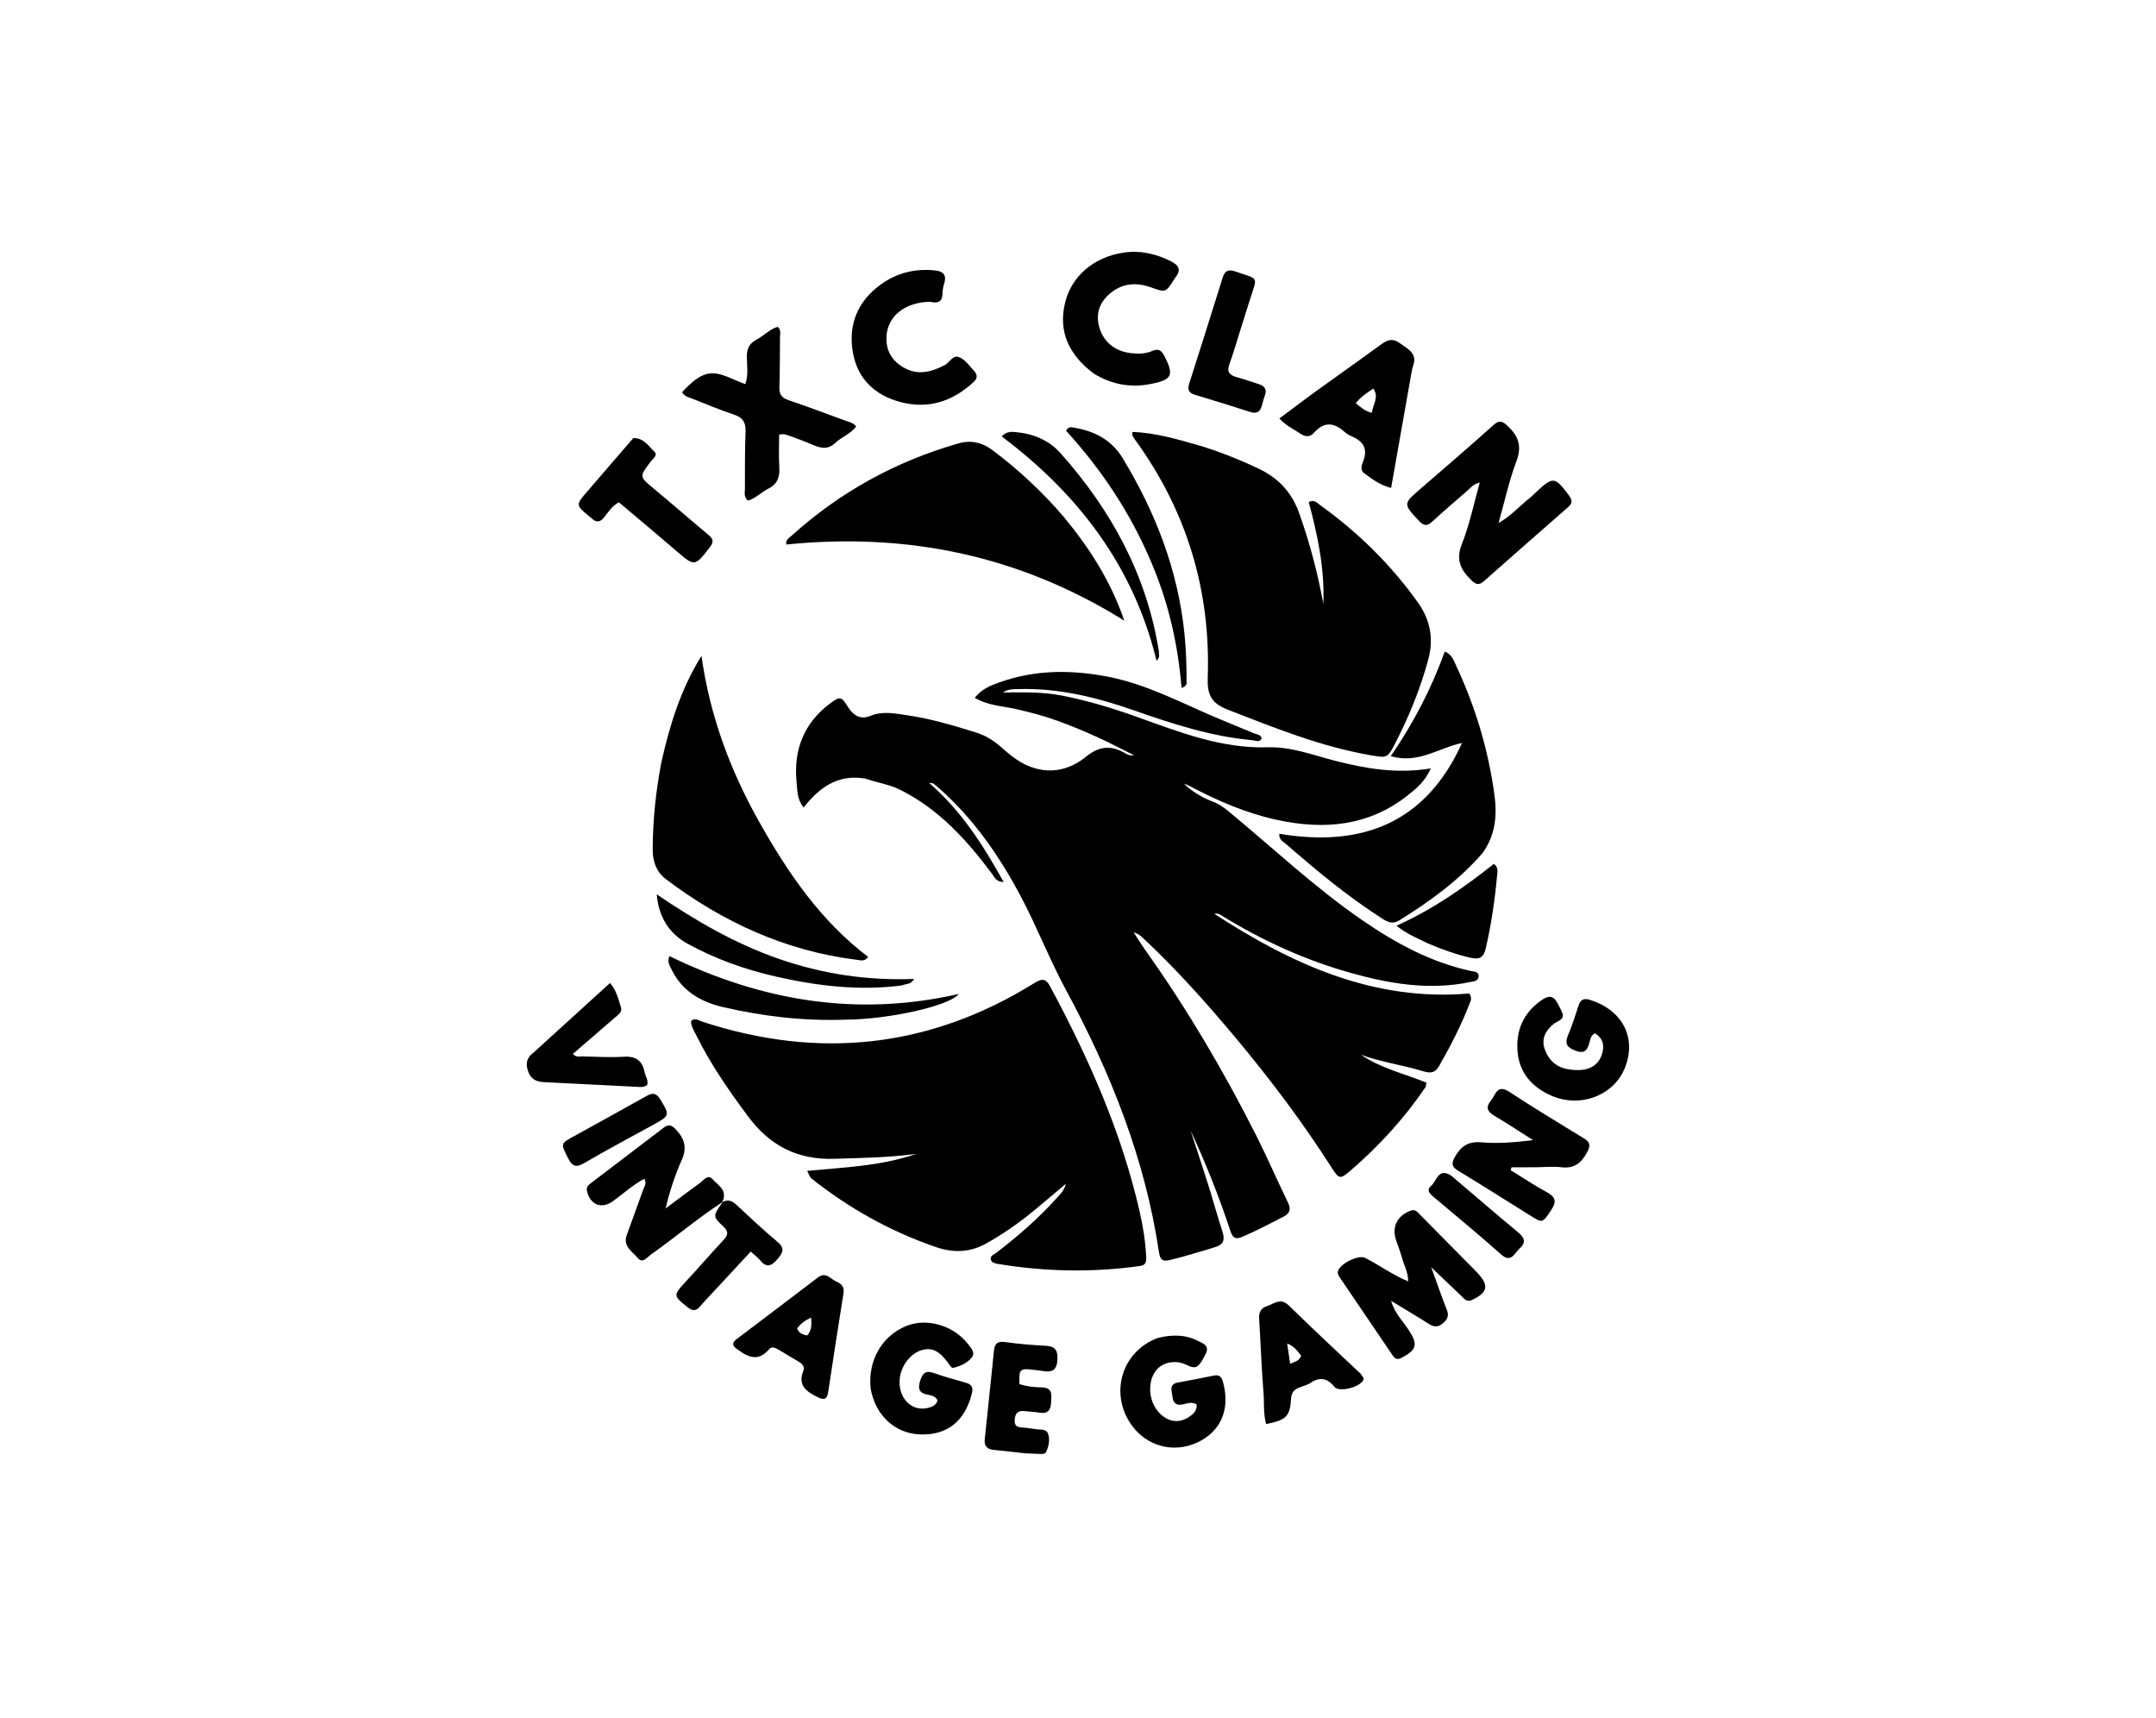 <svg version="1.1" id="Layer_1" xmlns="http://www.w3.org/2000/svg" xmlns:xlink="http://www.w3.org/1999/xlink" x="0px" y="0px"
	 width="100%" viewBox="0 0 1024 816" enable-background="new 0 0 1024 816" xml:space="preserve">
<path fill="#000000" opacity="1" stroke="none" 
	d="
M411.083,369.786 
	C397.993,367.534 389.147,373.96 381.716,383.505 
	C378.524,379.609 378.739,375.444 378.351,371.602 
	C376.794,356.19 381.785,343.367 394.375,333.99 
	C399.107,330.466 399.734,330.926 402.763,335.78 
	C405.15,339.607 408.507,341.988 413.286,340.025 
	C419.31,337.551 425.044,338.843 431.275,339.76 
	C442.365,341.393 452.89,344.564 463.481,347.85 
	C467.9,349.22 471.645,351.492 475.081,354.485 
	C479.098,357.983 483.096,361.495 488.104,363.637 
	C498.25,367.979 507.861,365.846 515.794,359.38 
	C522.495,353.918 528.258,354.006 534.984,358.048 
	C535.957,358.633 537.087,358.959 538.531,358.644 
	C532.597,355.703 526.74,352.595 520.708,349.87 
	C514.645,347.131 508.484,344.567 502.229,342.306 
	C495.814,339.986 489.207,338.268 482.534,336.745 
	C476.187,335.296 469.397,335.18 462.985,331.413 
	C466.264,327.182 470.532,325.571 474.592,324.111 
	C491.512,318.028 508.771,318.003 526.289,321.403 
	C544.185,324.877 560.116,333.329 576.613,340.389 
	C582.891,343.075 589.239,345.597 595.531,348.25 
	C596.846,348.805 598.575,348.757 599.271,350.541 
	C598.37,352.824 596.548,351.695 595.078,351.566 
	C575.487,349.845 556.989,343.825 538.571,337.368 
	C520.888,331.17 502.826,326.737 483.879,327.26 
	C481.593,327.324 479.23,327.057 476.296,328.866 
	C486.16,328.807 495.158,328.577 504.124,330.308 
	C516.599,332.718 528.646,336.394 540.564,340.68 
	C560.467,347.84 580.38,355.557 601.946,354.91 
	C613.505,354.563 623.751,358.702 634.476,361.408 
	C648.883,365.043 663.393,367.62 679.564,364.932 
	C676.819,371.132 672.637,374.577 668.439,377.871 
	C649.928,392.397 628.912,394.193 606.804,389.446 
	C592.047,386.277 578.285,380.362 565.004,373.285 
	C564.297,372.908 563.52,372.661 562.332,372.171 
	C564.951,375.044 570.794,378.79 575.734,380.601 
	C578.447,381.595 580.739,383.051 582.966,384.884 
	C604.18,402.339 624.171,421.3 646.868,436.932 
	C662.755,447.873 679.496,456.985 698.569,461.141 
	C700.066,461.467 702.346,461.301 702.274,463.636 
	C702.199,466.073 699.989,466.032 698.193,466.406 
	C678.866,470.429 660.051,467.253 641.485,462.042 
	C620.038,456.023 599.913,446.875 580.909,435.249 
	C579.862,434.608 578.847,433.583 576.739,433.978 
	C614.047,458.287 652.925,475.722 697.882,471.834 
	C699.369,474.154 698.428,475.521 697.906,476.86 
	C693.901,487.118 688.912,496.882 683.419,506.427 
	C681.192,510.297 678.26,509.47 675.252,508.565 
	C665.732,505.7 655.799,504.4 646.394,500.94 
	C655.85,507.377 666.995,509.919 677.49,514.182 
	C677.257,515.221 677.286,515.959 676.953,516.449 
	C666.864,531.275 654.853,544.395 641.281,556.07 
	C636.541,560.147 635.945,560.002 632.595,554.754 
	C618.858,533.231 603.551,512.864 587.204,493.284 
	C573.213,476.526 558.682,460.245 542.699,445.325 
	C541.545,444.248 540.293,443.276 538.437,442.829 
	C540.514,445.97 542.503,449.172 544.68,452.242 
	C564.281,479.885 581.355,509.017 596.635,539.256 
	C601.896,549.669 606.495,560.367 611.593,570.84 
	C613.26,574.264 612.821,576.208 609.337,577.976 
	C603.104,581.139 596.948,584.429 590.517,587.205 
	C587.278,588.603 585.675,588.539 584.385,584.619 
	C579.03,568.357 572.689,552.454 565.453,536.871 
	C568.236,545.398 571.087,553.903 573.782,562.458 
	C576.132,569.92 578.196,577.475 580.604,584.918 
	C581.875,588.847 581.146,591.125 576.872,592.38 
	C569.844,594.443 562.879,596.695 555.742,598.399 
	C552.42,599.192 551.039,598.584 550.487,594.868 
	C543.903,550.492 527.552,509.49 506.373,470.318 
	C498.437,455.64 492.472,440.077 484.648,425.383 
	C474.401,406.137 462.112,388.456 445.586,373.99 
	C444.835,373.333 444.059,372.7 443.255,372.111 
	C443.035,371.951 442.67,371.99 441.202,371.732 
	C456.694,385.188 466.932,401.33 476.69,418.895 
	C473.111,418.8 472.486,416.769 471.362,415.258 
	C459.335,399.091 446.03,384.355 427.595,375.112 
	C422.435,372.525 416.806,371.792 411.083,369.786 
z"/>
<path fill="#000000" opacity="1" stroke="none" 
	d="
M471.134,599.307 
	C469.428,596.549 471.894,595.992 473.131,595.043 
	C483.328,587.22 493.01,578.832 501.631,569.279 
	C503.273,567.46 505.267,565.83 506.276,562.191 
	C500.457,567.078 495.426,571.402 490.286,575.592 
	C483.434,581.178 476.185,586.198 468.463,590.529 
	C460.846,594.801 452.93,595.132 444.814,592.362 
	C423.325,585.03 403.757,574.169 385.938,560.125 
	C384.835,559.255 384.85,559.237 383.38,556.074 
	C400.973,554.413 418.566,553.781 435.324,547.967 
	C422.342,549.765 409.301,549.944 396.238,550.344 
	C378.678,550.882 365.565,544.086 355.209,530.1 
	C346.261,518.016 337.698,505.772 331.009,492.289 
	C329.848,489.949 328.281,487.715 328.186,484.945 
	C330.031,483.163 331.714,484.61 333.3,485.132 
	C388.819,503.399 441.58,497.759 491.367,466.825 
	C494.785,464.701 496.667,464.584 498.738,468.436 
	C517.015,502.431 532.601,537.485 541.255,575.294 
	C542.888,582.428 544.044,589.659 544.387,596.996 
	C544.489,599.196 544.256,600.859 541.483,601.247 
	C518.705,604.436 495.995,603.986 473.336,600.159 
	C472.691,600.05 472.083,599.724 471.134,599.307 
z"/>
<path fill="#000000" opacity="1" stroke="none" 
	d="
M570.878,211.957 
	C580.482,214.99 589.437,218.569 598.153,222.761 
	C607.287,227.155 613.555,233.945 617.017,243.63 
	C622.056,257.726 625.859,272.113 628.514,286.843 
	C629.216,270.259 625.853,254.238 621.584,238.44 
	C624.273,237.059 625.531,238.846 626.874,239.807 
	C644.895,252.701 660.509,268.039 673.402,286.088 
	C679.253,294.279 681.041,303.231 678.397,313.077 
	C674.622,327.133 669.134,340.504 662.464,353.393 
	C658.983,360.119 658.633,359.991 651.082,358.696 
	C627.436,354.639 605.4,345.711 583.199,337.069 
	C575.339,334.009 573.33,330.047 573.618,321.803 
	C575.057,280.556 563.745,242.938 539.482,209.372 
	C538.898,208.565 538.348,207.728 537.855,206.863 
	C537.715,206.616 537.833,206.223 537.833,205.137 
	C549.13,205.535 559.795,208.788 570.878,211.957 
z"/>
<path fill="#000000" opacity="1" stroke="none" 
	d="
M504.919,245.108 
	C517.302,259.993 527.452,275.751 533.997,294.775 
	C483.998,263.609 430.573,252.832 373.469,258.601 
	C373.018,256.367 374.744,255.53 375.898,254.486 
	C398.891,233.697 425.337,219.14 455.129,210.603 
	C461.24,208.852 466.533,210.13 471.543,213.903 
	C483.688,223.05 494.771,233.313 504.919,245.108 
z"/>
<path fill="#000000" opacity="1" stroke="none" 
	d="
M314.068,362.296 
	C318.08,344.263 323.407,327.177 333.175,311.485 
	C337.091,339.702 346.758,365.718 360.493,390.163 
	C374.133,414.438 389.717,437.334 412.319,454.458 
	C410.717,456.789 408.729,456.054 407.059,455.849 
	C373.146,451.676 343.234,437.934 316.21,417.48 
	C311.698,414.064 309.97,409.006 309.994,403.362 
	C310.053,389.686 311.432,376.141 314.068,362.296 
z"/>
<path fill="#000000" opacity="1" stroke="none" 
	d="
M704.201,405.075 
	C692.707,418.323 678.957,428.205 664.462,437.18 
	C661.499,439.014 659.105,437.952 656.619,436.352 
	C644.132,428.313 632.405,419.264 621.089,409.666 
	C617.532,406.648 613.964,403.643 610.452,400.573 
	C609.266,399.537 607.479,398.89 607.601,395.993 
	C646.574,402.467 677.007,391.209 694.398,352.872 
	C683.264,355.147 673.687,362.928 660.535,359.141 
	C671.299,343.469 679.828,327.114 686.203,309.429 
	C689.58,310.802 690.424,313.633 691.545,316.023 
	C700.725,335.601 706.878,356.095 709.8,377.537 
	C711.121,387.228 710.287,396.503 704.201,405.075 
z"/>
<path fill="#000000" opacity="1" stroke="none" 
	d="
M696.949,233.009 
	C691.179,238.069 685.578,242.798 680.199,247.768 
	C677.77,250.013 676.161,249.728 673.993,247.42 
	C666.402,239.337 666.382,239.299 674.596,232.204 
	C686.188,222.192 697.815,212.215 709.204,201.975 
	C712.06,199.408 713.449,199.839 716.066,202.294 
	C721.22,207.132 722.935,211.898 720.246,219.011 
	C716.802,228.124 714.746,237.762 711.756,248.367 
	C717.952,244.846 721.758,240.254 726.347,236.689 
	C727.526,235.774 728.557,234.667 729.654,233.646 
	C737.683,226.169 738.489,226.318 745.179,235.305 
	C746.808,237.494 746.911,238.985 744.837,240.8 
	C731.43,252.528 718.053,264.289 704.704,276.082 
	C702.682,277.867 701.156,277.773 699.159,275.874 
	C694.001,270.968 691.221,266.163 694.307,258.408 
	C697.97,249.208 699.954,239.339 702.823,229.203 
	C700.076,229.771 698.717,231.399 696.949,233.009 
z"/>
<path fill="#000000" opacity="1" stroke="none" 
	d="
M701.125,603.876 
	C701.476,604.259 701.59,604.38 701.704,604.501 
	C707.379,610.522 706.628,613.914 699.035,617.418 
	C696.722,618.485 695.64,616.985 694.347,615.76 
	C689.779,611.431 685.24,607.072 679.76,601.834 
	C682.415,609.138 684.594,615.592 687.132,621.902 
	C688.279,624.755 687.579,626.52 685.405,628.391 
	C683.14,630.341 681.186,630.387 678.69,628.789 
	C673.107,625.213 667.379,621.865 660.683,617.801 
	C662.557,623.927 666.341,627.49 669.055,631.645 
	C673.581,638.574 672.979,641.049 665.561,644.92 
	C663.519,645.985 662.437,645.165 661.417,643.665 
	C652.987,631.276 644.563,618.883 636.173,606.466 
	C635.732,605.812 635.332,604.919 635.39,604.174 
	C635.668,600.537 645.013,595.737 648.29,597.379 
	C655.11,600.797 661.277,605.432 668.82,608.559 
	C668.847,604.293 666.856,600.962 665.899,597.4 
	C665.122,594.513 663.958,591.732 663.032,588.882 
	C660.99,582.593 663.599,577.456 669.91,574.995 
	C672.233,574.088 673.295,575.736 674.536,576.986 
	C683.338,585.844 692.108,594.734 701.125,603.876 
z"/>
<path fill="#000000" opacity="1" stroke="none" 
	d="
M375.161,207.061 
	C373.557,206.551 372.367,205.836 370.055,206.437 
	C370.055,211.418 369.804,216.667 370.13,221.88 
	C370.419,226.5 369.314,229.89 364.896,232.092 
	C361.55,233.759 358.897,236.725 355.204,237.764 
	C353.172,236.041 353.798,233.909 353.801,232.014 
	C353.815,223.018 353.757,214.015 354.098,205.029 
	C354.262,200.721 352.914,198.331 348.666,196.93 
	C341.874,194.69 335.269,191.879 328.605,189.259 
	C327.096,188.665 325.333,188.463 323.926,186.291 
	C327.799,182.171 332.437,177.562 337.795,177.295 
	C342.993,177.036 348.375,180.495 353.969,182.422 
	C355.529,178.101 354.797,173.933 354.703,169.9 
	C354.61,165.978 355.678,163.176 359.269,161.315 
	C362.758,159.506 365.503,156.393 369.305,155.223 
	C371.089,156.652 370.485,158.386 370.468,160.001 
	C370.382,167.997 370.434,175.997 370.166,183.987 
	C370.051,187.422 371.41,188.999 374.6,190.079 
	C383.746,193.174 392.787,196.583 401.854,199.911 
	C403.372,200.468 405.118,200.654 406.645,202.552 
	C404.051,206.065 399.749,207.464 396.747,210.33 
	C392.769,214.126 388.919,212.548 384.839,210.763 
	C381.791,209.431 378.626,208.366 375.161,207.061 
z"/>
<path fill="#000000" opacity="1" stroke="none" 
	d="
M670.479,176.491 
	C667.2,195.036 663.996,213.163 660.713,231.743 
	C655.268,230.393 651.669,227.426 647.964,224.785 
	C646.004,223.387 646.639,221.064 647.381,219.236 
	C649.705,213.511 647.791,209.779 642.346,207.395 
	C640.985,206.799 639.61,206.046 638.517,205.06 
	C633.511,200.544 628.807,200.187 624.093,205.53 
	C622.322,207.537 620.083,207.623 617.799,206.062 
	C614.57,203.856 610.855,202.3 607.65,198.749 
	C613.62,194.292 619.118,190.083 624.725,186.024 
	C634.844,178.7 645.075,171.532 655.156,164.157 
	C658.286,161.867 660.875,160.103 664.857,162.99 
	C668.84,165.879 673.495,167.868 671.028,174.134 
	C670.787,174.748 670.709,175.426 670.479,176.491 
M652.24,184.547 
	C649.31,186.554 646.276,188.442 643.938,191.485 
	C646.289,193.456 648.315,195.294 651.55,196.041 
	C652.092,191.978 655.128,188.566 652.24,184.547 
z"/>
<path fill="#000000" opacity="1" stroke="none" 
	d="
M519.619,177.505 
	C507.826,168.739 502.341,157.506 505.978,143.333 
	C509.071,131.277 519.265,122.105 533.75,119.954 
	C541.533,118.798 548.978,120.517 556.034,124.023 
	C559.71,125.849 561.265,128.094 558.269,131.759 
	C558.059,132.016 557.889,132.307 557.712,132.589 
	C553.634,139.054 553.662,138.978 546.582,136.439 
	C540.263,134.172 533.975,134.394 528.457,138.409 
	C523.287,142.17 520.431,147.449 521.76,154.022 
	C523.292,161.603 528.941,166.618 536.557,167.643 
	C540.22,168.135 543.921,168.136 547.382,166.633 
	C550.168,165.423 551.684,166.477 552.954,168.928 
	C557.807,178.29 556.738,180.406 546.334,182.395 
	C536.898,184.2 528.128,182.646 519.619,177.505 
z"/>
<path fill="#000000" opacity="1" stroke="none" 
	d="
M441.659,143.321 
	C429.699,143.532 421.525,150.233 421.031,159.825 
	C420.697,166.286 423.433,171.09 428.886,174.372 
	C435.713,178.481 442.282,176.764 448.772,173.361 
	C451.051,172.166 452.473,168.56 455.285,169.549 
	C458.361,170.631 460.376,173.687 462.629,176.13 
	C464.291,177.933 464.321,179.654 462.519,181.334 
	C452.565,190.618 440.973,194.47 427.634,190.931 
	C415.538,187.721 407.289,179.929 405.092,167.466 
	C402.765,154.273 407.263,143.126 418.288,135.134 
	C425.999,129.545 434.743,127.408 444.241,128.465 
	C447.964,128.88 449.669,130.587 448.48,134.503 
	C448.001,136.083 447.665,137.768 447.639,139.411 
	C447.574,143.399 445.439,144.174 441.659,143.321 
z"/>
<path fill="#000000" opacity="1" stroke="none" 
	d="
M729.196,554.365 
	C725.152,554.369 721.538,554.369 717.924,554.369 
	C717.788,554.837 717.652,555.304 717.516,555.771 
	C723.225,559.281 728.808,563.02 734.686,566.22 
	C738.673,568.391 739.469,570.549 736.903,574.437 
	C732.746,580.736 732.634,580.941 727.567,577.779 
	C715.854,570.471 704.198,563.067 692.393,555.91 
	C689.528,554.172 689.349,552.545 690.805,549.841 
	C693.55,544.746 697.047,541.955 703.434,542.509 
	C711.103,543.175 718.872,542.649 728.134,541.467 
	C721.157,537.054 715.542,533.311 709.733,529.9 
	C706.4,527.943 705.524,525.83 708.082,522.764 
	C710.333,520.066 710.936,514.686 716.834,518.542 
	C728.525,526.186 740.481,533.429 752.402,540.715 
	C755.39,542.541 755.401,544.267 753.823,547.225 
	C751.119,552.292 747.698,555.1 741.583,554.355 
	C737.656,553.877 733.615,554.326 729.196,554.365 
z"/>
<path fill="#000000" opacity="1" stroke="none" 
	d="
M343.036,570.973 
	C331.313,578.614 320.645,587.691 309.239,595.762 
	C307.343,597.104 305.234,600.245 302.941,597.507 
	C300.382,594.45 295.751,591.935 297.662,586.605 
	C300.246,579.395 302.93,572.221 305.487,565.002 
	C306.01,563.525 307.301,562.101 306.049,559.816 
	C300.593,562.705 296.1,566.867 291.206,570.416 
	C285.77,574.358 280.321,572.303 278.794,565.668 
	C278.373,563.841 279.416,562.847 280.631,561.919 
	C292.148,553.133 303.675,544.359 315.201,535.584 
	C317.227,534.041 318.757,534.117 320.754,536.152 
	C325.044,540.526 326.464,544.924 323.811,550.873 
	C320.575,558.131 318.08,565.719 316.122,573.945 
	C321.469,569.963 326.763,565.907 332.193,562.042 
	C334.04,560.727 336.134,557.406 338.463,560.047 
	C340.932,562.846 345.644,565.144 343.173,570.694 
	C343.003,571.003 343.036,570.973 343.036,570.973 
z"/>
<path fill="#000000" opacity="1" stroke="none" 
	d="
M413.498,659.321 
	C412.164,645.995 418.995,634.342 430.543,629.7 
	C440.228,625.808 452.886,629.477 459.659,638.227 
	C461.144,640.145 463.484,642.389 461.475,644.807 
	C459.377,647.332 456.181,648.773 452.929,649.597 
	C451.874,649.865 451.326,648.656 450.741,647.844 
	C446.19,641.525 442.75,639.779 437.779,641.223 
	C432.467,642.765 427.988,648.538 427.338,654.68 
	C426.37,663.82 432.9,670.637 440.786,668.647 
	C442.712,668.161 444.595,667.408 445.307,665.129 
	C444.359,662.956 442.182,662.696 440.358,662.313 
	C436.299,661.462 435.93,659.286 437.046,655.752 
	C438.142,652.28 439.581,650.671 443.491,652.07 
	C448.497,653.861 453.655,655.236 458.772,656.703 
	C461.588,657.51 462.305,659.029 461.568,661.924 
	C458.226,675.056 449.752,681.776 436.875,681.238 
	C424.973,680.74 415.672,672.156 413.498,659.321 
z"/>
<path fill="#000000" opacity="1" stroke="none" 
	d="
M738.109,486.129 
	C733.96,489.435 731.999,493.412 733.649,498.214 
	C735.365,503.208 738.93,506.706 744.317,507.717 
	C753.673,509.473 759.509,506.606 761.141,499.607 
	C762.029,495.801 760.946,492.792 757.498,490.748 
	C755.441,491.8 755.319,493.816 754.828,495.469 
	C753.812,498.886 752.442,500.572 748.405,499.045 
	C744.55,497.586 742.937,495.928 744.717,491.718 
	C746.659,487.127 748.179,482.35 749.726,477.602 
	C750.717,474.561 752.331,473.942 755.387,474.927 
	C770.569,479.818 777.309,492.7 771.883,506.822 
	C766.695,520.323 750.4,526.546 736.392,520.173 
	C727.635,516.189 721.722,509.576 720.801,499.754 
	C719.85,489.604 723.42,481.133 732.012,475.11 
	C735.242,472.845 737.666,472.384 739.888,476.666 
	C743.249,483.141 743.459,483.194 738.109,486.129 
z"/>
<path fill="#000000" opacity="1" stroke="none" 
	d="
M549.829,635.459 
	C556.709,633.713 563.095,633.786 569.157,636.905 
	C571.565,638.145 574.655,639.092 572.577,643.148 
	C569.223,649.694 568.105,650.449 563.456,648.176 
	C558.352,645.68 552.063,646.897 548.974,650.978 
	C544.848,656.428 545.524,665.526 550.448,670.833 
	C554.677,675.39 559.889,676.164 564.785,672.91 
	C566.76,671.598 568.478,670.065 568.398,667.092 
	C566.286,665.582 564.024,666.461 561.857,666.967 
	C558.585,667.729 557.123,666.185 556.843,663.186 
	C556.599,660.569 554.999,657.378 559.545,656.577 
	C565.277,655.568 570.981,654.395 576.691,653.265 
	C579.648,652.68 580.417,654.592 581.01,656.863 
	C584.32,669.553 579.725,680.007 568.555,685.124 
	C557.154,690.348 544.35,686.799 537.188,676.432 
	C526.908,661.549 532.826,641.82 549.829,635.459 
z"/>
<path fill="#000000" opacity="1" stroke="none" 
	d="
M350.238,640.824 
	C347.509,639.136 347.72,637.602 349.835,636.002 
	C362.719,626.248 375.621,616.518 388.465,606.712 
	C392.324,603.767 394.538,607.551 397.349,608.711 
	C399.609,609.644 401.116,611.158 400.639,614.122 
	C398.129,629.732 395.729,645.361 393.367,660.995 
	C392.857,664.374 391.644,665.224 388.371,663.572 
	C383.071,660.897 378.726,658.08 381.561,651.024 
	C382.248,649.314 381.257,647.834 379.614,646.874 
	C376.167,644.862 372.745,642.804 369.328,640.741 
	C367.917,639.888 366.363,639.481 365.226,640.835 
	C360.35,646.639 355.484,644.837 350.238,640.824 
M383.366,634.251 
	C385.525,631.911 385.495,629.128 385.292,625.814 
	C382.26,627.044 380.237,628.742 378.592,630.851 
	C379.347,633.053 380.945,633.789 383.366,634.251 
z"/>
<path fill="#000000" opacity="1" stroke="none" 
	d="
M646.42,652.617 
	C647.015,653.603 647.8,654.448 647.641,655.037 
	C646.672,658.623 636.078,661.533 633.755,658.619 
	C630.231,654.199 626.537,653.949 622.199,656.896 
	C619.019,659.057 613.572,658.356 613.215,664.119 
	C612.682,672.7 611.042,674.404 601.347,676.317 
	C599.971,671.386 600.503,666.224 600.095,661.236 
	C599.146,649.643 598.773,638.004 598.046,626.392 
	C597.853,623.304 598.8,621.271 601.841,620.271 
	C605.263,619.147 608.213,616.152 612.169,620.042 
	C623.316,631.005 634.814,641.611 646.42,652.617 
M617.991,643.875 
	C616.254,641.69 614.663,639.329 611.346,638.074 
	C611.854,641.513 612.272,644.342 612.763,647.665 
	C615.04,646.651 617.037,646.466 617.991,643.875 
z"/>
<path fill="#000000" opacity="1" stroke="none" 
	d="
M300.789,208.058 
	C305.768,207.969 308.052,211.861 310.88,214.606 
	C312.531,216.209 310.097,217.85 309.067,219.202 
	C303.546,226.449 303.597,226.33 310.724,232.241 
	C319.42,239.453 327.928,246.893 336.598,254.137 
	C338.86,256.027 339.014,257.473 337.137,259.899 
	C329.95,269.193 329.977,269.204 320.985,261.444 
	C312.066,253.747 303.008,246.211 293.93,238.537 
	C290.755,240.307 289.039,242.978 287.156,245.431 
	C285.272,247.885 283.349,248.509 280.99,246.138 
	C280.756,245.903 280.48,245.711 280.222,245.501 
	C273.292,239.863 273.327,239.876 279.09,233.223 
	C286.271,224.933 293.382,216.583 300.789,208.058 
z"/>
<path fill="#000000" opacity="1" stroke="none" 
	d="
M253.619,499.706 
	C265.757,488.655 277.631,477.856 289.72,466.861 
	C292.965,470.589 293.651,474.571 294.894,478.256 
	C295.689,480.611 293.722,481.842 292.221,483.139 
	C285.574,488.885 278.921,494.623 272.093,500.517 
	C273.625,502.313 275.367,501.689 276.858,501.721 
	C283.342,501.864 289.851,502.275 296.306,501.87 
	C302.026,501.51 305.078,503.74 306.146,509.181 
	C306.549,511.234 308.066,513.091 307.384,515.244 
	C305.794,516.597 304.062,516.233 302.449,516.155 
	C287.845,515.453 273.245,514.677 258.641,513.962 
	C254.877,513.778 252.112,512.723 250.755,508.583 
	C249.51,504.784 250.289,502.173 253.619,499.706 
z"/>
<path fill="#000000" opacity="1" stroke="none" 
	d="
M487.002,690.222 
	C481.757,689.665 476.972,689.051 472.171,688.611 
	C468.941,688.316 467.341,686.946 467.711,683.494 
	C469.22,669.444 470.653,655.386 472.102,641.329 
	C472.439,638.058 473.856,636.869 477.407,637.382 
	C483.819,638.306 490.309,638.797 496.783,639.15 
	C501.864,639.427 502.547,642.177 502.154,646.496 
	C501.758,650.851 499.467,651.744 495.763,651.177 
	C494.12,650.925 492.463,650.765 490.813,650.553 
	C484.412,649.73 483.874,650.263 484.22,657.34 
	C487.641,658.502 491.263,658.851 494.901,658.921 
	C500.158,659.023 499.339,662.662 499.225,665.993 
	C499.1,669.661 497.656,671.621 493.622,670.901 
	C491.338,670.493 488.987,670.478 486.679,670.189 
	C483.537,669.796 482.181,671.037 481.938,674.277 
	C481.698,677.476 483.415,677.824 485.829,677.98 
	C487.981,678.119 490.117,678.514 492.259,678.798 
	C494.337,679.073 497.023,678.501 497.845,681.073 
	C498.721,683.815 498.122,686.703 496.98,689.352 
	C496.432,690.623 495.132,690.568 493.94,690.514 
	C491.778,690.414 489.616,690.33 487.002,690.222 
z"/>
<path fill="#000000" opacity="1" stroke="none" 
	d="
M589.056,156.914 
	C587.285,162.523 585.795,167.812 583.915,172.958 
	C582.592,176.578 583.883,178.175 587.281,179.092 
	C590.807,180.043 594.242,181.33 597.745,182.38 
	C600.685,183.261 601.882,184.907 600.711,187.971 
	C600.12,189.519 599.746,191.151 599.294,192.75 
	C598.446,195.753 596.717,196.611 593.652,195.614 
	C584.96,192.785 576.218,190.107 567.465,187.473 
	C564.585,186.606 563.913,185.024 564.805,182.231 
	C570.167,165.449 575.498,148.657 580.713,131.829 
	C581.756,128.461 583.538,127.844 586.676,128.919 
	C598.176,132.859 597.25,130.989 593.661,142.267 
	C592.149,147.017 590.667,151.777 589.056,156.914 
z"/>
<path fill="#000000" opacity="1" stroke="none" 
	d="
M401.937,484.256 
	C381.876,484.993 362.622,482.722 343.566,478.328 
	C332.439,475.763 323.525,470.401 318.587,459.66 
	C317.922,458.213 316.849,456.788 317.981,454.099 
	C361.474,475.289 406.913,483.128 455.344,472.06 
	C451.112,477.774 421.662,484.161 401.937,484.256 
z"/>
<path fill="#000000" opacity="1" stroke="none" 
	d="
M546.819,267.092 
	C536.911,243.558 523.1,222.959 506.345,204.556 
	C507.436,202.421 508.884,202.898 510.116,203.103 
	C519.745,204.704 527.921,208.912 533.104,217.426 
	C548.861,243.309 559.58,270.987 562.608,301.39 
	C563.349,308.837 563.562,316.272 563.572,323.733 
	C563.574,324.73 563.767,325.766 561.174,326.743 
	C559.516,306.057 555.008,286.282 546.819,267.092 
z"/>
<path fill="#000000" opacity="1" stroke="none" 
	d="
M678.112,448.029 
	C673.255,445.553 668.407,443.805 663.28,439.647 
	C680.768,431.812 695.489,421.363 709.551,410.263 
	C711.747,412.135 711.211,413.911 711.073,415.465 
	C710.031,427.216 708.321,438.853 705.676,450.377 
	C704.611,455.015 702.476,455.803 698.269,454.823 
	C691.438,453.232 684.887,450.924 678.112,448.029 
z"/>
<path fill="#000000" opacity="1" stroke="none" 
	d="
M428.425,468 
	C407.922,470.689 388.121,468.225 368.603,463.816 
	C353.989,460.515 339.804,455.466 326.612,448.233 
	C317.678,443.335 312.812,435.343 311.912,424.739 
	C330.148,437.129 348.943,448.084 369.753,455.333 
	C390.438,462.54 411.697,465.76 434.149,464.93 
	C432.537,467.863 430.319,467.06 428.425,468 
z"/>
<path fill="#000000" opacity="1" stroke="none" 
	d="
M550.406,309.292 
	C550.325,310.768 551.223,311.941 549.302,313.797 
	C538.326,268.691 511.981,234.509 475.735,207.243 
	C478.202,204.771 480.524,205.028 482.817,205.256 
	C491.083,206.079 498.317,209.156 503.895,215.443 
	C527.813,242.4 544.593,272.927 550.406,309.292 
z"/>
<path fill="#000000" opacity="1" stroke="none" 
	d="
M342.988,571.019 
	C345.735,569.364 347.809,570.333 350.008,572.399 
	C356.309,578.317 362.635,584.227 369.253,589.78 
	C373.223,593.111 371.573,595.318 368.963,598.315 
	C366.087,601.617 363.772,601.972 360.944,598.461 
	C359.827,597.075 358.308,596.013 356.55,594.421 
	C350.923,600.487 345.539,606.284 340.165,612.088 
	C337.567,614.893 334.911,617.65 332.42,620.547 
	C330.436,622.854 328.733,622.566 326.5,620.787 
	C319.713,615.378 319.709,615.138 325.646,608.744 
	C331.754,602.167 337.618,595.363 343.733,588.794 
	C345.875,586.494 346.054,584.852 343.645,582.579 
	C338.474,577.699 338.572,577.595 342.933,571.303 
	C343.036,570.973 343.003,571.003 342.988,571.019 
z"/>
<path fill="#000000" opacity="1" stroke="none" 
	d="
M272.638,539.604 
	C284.33,533.145 295.73,526.921 307.035,520.528 
	C309.912,518.9 311.687,519.032 313.546,522.049 
	C318.153,529.523 318.146,529.874 310.604,534.005 
	C299.505,540.085 288.334,546.043 277.404,552.415 
	C273.424,554.736 271.668,553.752 269.781,550.006 
	C266.295,543.086 266.129,543.169 272.638,539.604 
z"/>
<path fill="#000000" opacity="1" stroke="none" 
	d="
M689.355,558.42 
	C700.154,567.581 710.581,576.607 721.193,585.409 
	C724.398,588.068 724.698,590.335 721.637,593.069 
	C719.115,595.323 717.768,600.09 712.774,595.615 
	C702.508,586.416 691.806,577.703 681.286,568.787 
	C679.477,567.254 677.069,565.353 679.714,563.192 
	C682.402,560.996 683.031,554.251 689.355,558.42 
z"/>
</svg>